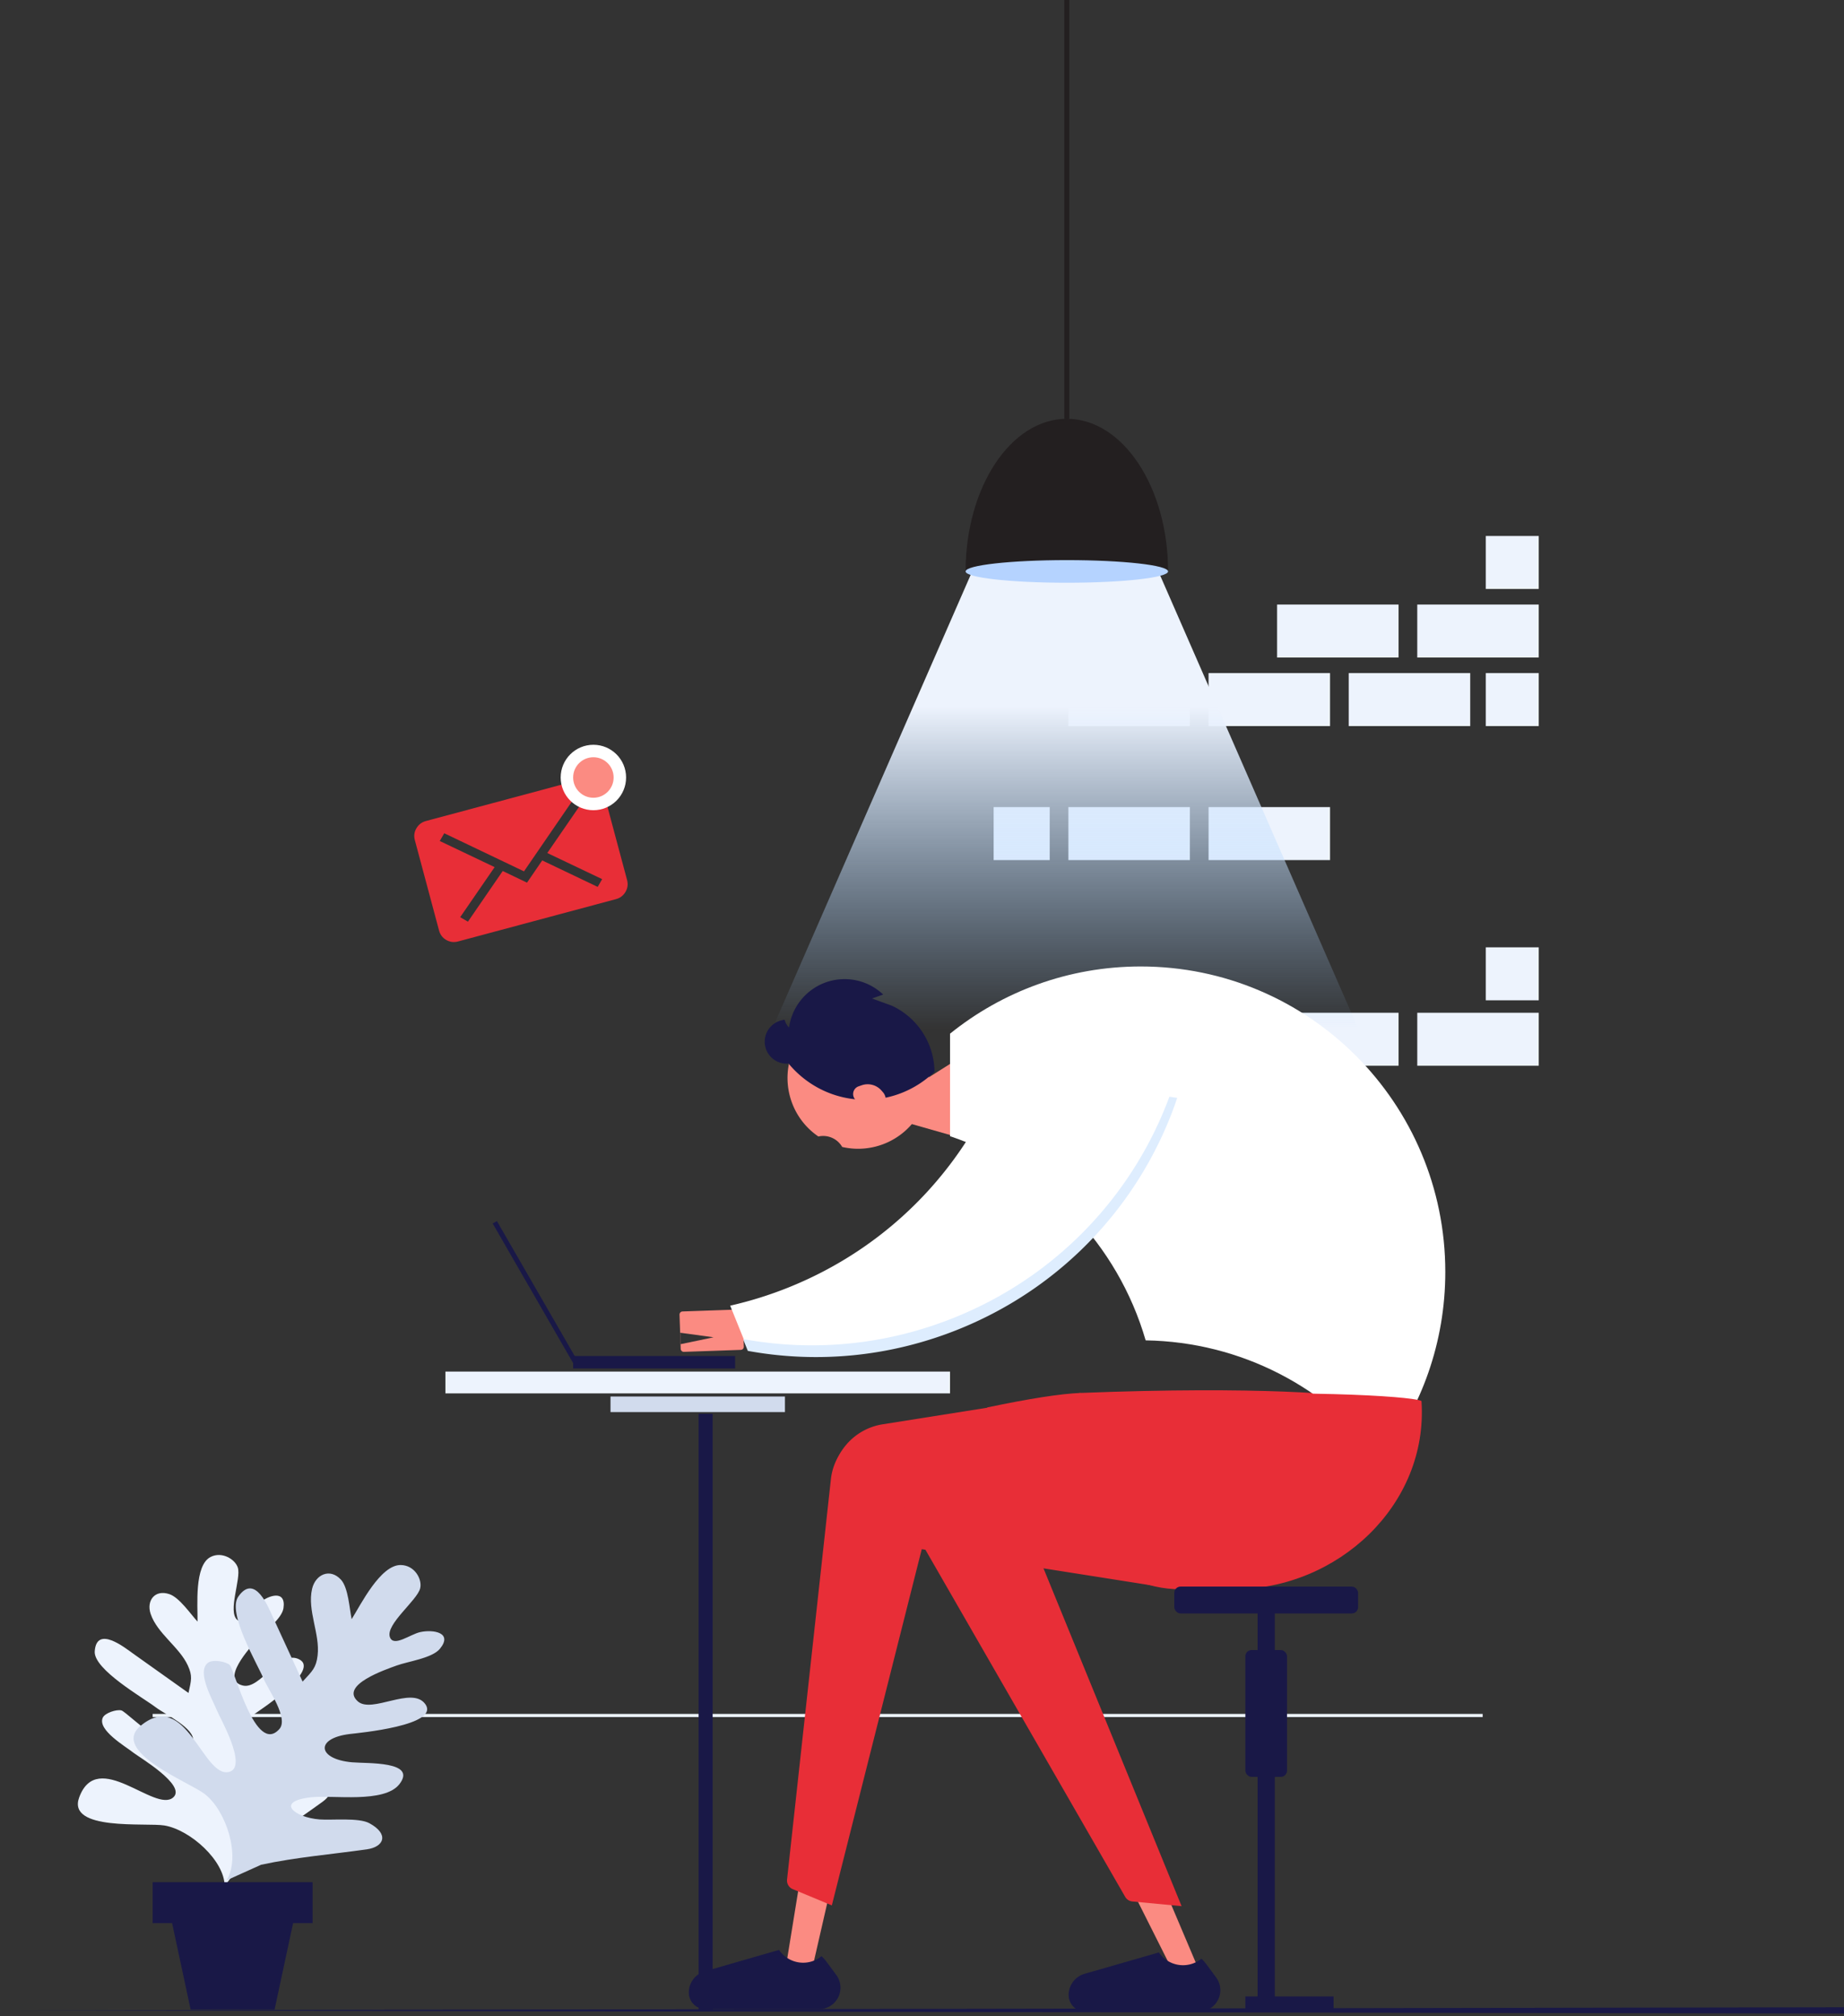 <svg height="647" width="592" xmlns="http://www.w3.org/2000/svg"><rect width="100%" height="100%" fill="#333333" stroke="none"/><linearGradient id="a" x1="50%" x2="50%" y1="100%" y2="31.273%"><stop offset="0" stop-color="#99cbff" stop-opacity="0"/><stop offset="1" stop-color="#edf3fd"/></linearGradient><g fill="none" fill-rule="evenodd"><path d="M49 550h427v1H49z" fill="#edf3fd"/><path d="M427 259h-39v17h39zm-45 0h-39v17h39zm-45 0h-18v17h18zm157 66h-39v17h39zm-45 0h-39v17h39zm-45 0h-39v17h39zm90-21h-17v17h17zm0-110h-39v17h39zm-45 0h-39v17h39zm45-22h-17v17h17zm0 44h-17v17h17zm-22 0h-39v17h39zm-45 0h-39v17h39zm-45 0h-39v17h39z" fill="#edf3fd" fill-rule="nonzero"/><path d="M122.419 180L188 330H0l65.581-150z" fill="url(#a)" transform="translate(248)"/><g transform="translate(310)"><path d="M65 183.371c0-27.054-14.55-48.985-32.5-48.985S0 156.317 0 183.37M31.694 0h1.612v134.386h-1.612z" fill="#231f20"/><ellipse cx="32.5" cy="183.371" fill="#b5d3ff" rx="32.5" ry="3.629"/></g><path d="M287.562 472.936a7.544 7.544 0 017.465 9.228l-36.571 159.621a3 3 0 01-3.484 2.278l-1.753-.333a3 3 0 01-2.401-3.428l25.593-157.736c.89-5.49 5.59-9.548 11.151-9.63z" fill="#fb8b82"/><g fill="#e82e37"><path d="M379 510c33.214 0 57.583-28.008 55.357-61.336-.074-1.115-30.022-3.93-87.474-1.667-6.39.252-16.38 1.806-29.968 4.663C336.163 490.553 356.858 510 379 510z"/><path d="M283.348 457.066l63.535-10.069 33.85 40.417c4.61 5.504 3.885 13.703-1.619 18.313a13 13 0 01-10.37 2.876l-85.394-13.454c-9.368-1.477-16.27-9.55-16.27-19.034 0-9.487 6.899-17.564 16.268-19.05z"/><path d="M287.042 458.148c8.654.81 15.013 8.482 14.203 17.136a15.738 15.738 0 01-.41 2.387l-33.783 133.774-12.545-5.215a3 3 0 01-1.831-3.097L266.75 474.7c1.11-10.132 10.143-17.5 20.292-16.55z"/></g><path d="M250.104 625.734a9.352 9.352 0 0013.64 2.01 12.007 12.007 0 011.574 1.744l3.158 4.274a6.887 6.887 0 01-5.539 10.98h-36.465a5.333 5.333 0 01-5.334-5.333 7.086 7.086 0 015.125-6.81z" fill="#191847"/><path d="M282.672 355.485l26.96-16.98-.918 26.771-27.216-7.756z" fill="#fb8b82"/><path d="M305 331.706c16.755-13.492 38.04-21.565 61.205-21.565 54.01 0 97.795 43.883 97.795 98.015 0 22.597-7.63 43.407-20.447 59.985-17.586-22.745-44.938-37.523-75.753-38.017-8.945-30.815-32.58-55.362-62.8-65.519v-32.9z" fill="#fff"/><path d="M308.76 476.596a7.53 7.53 0 0111.453 3.08l63.854 150.543a3 3 0 01-1.477 3.882l-1.617.766a3 3 0 01-3.965-1.364l-71.622-142.525a11.52 11.52 0 013.373-14.382z" fill="#fb8b82"/><path d="M396.2 509.988c33.224 0 62.384-27.035 60.157-60.327-.074-1.114-30.03-3.926-87.5-1.665-6.392.252-16.384 1.804-29.976 4.658 16.064 38.222 35.17 57.334 57.32 57.334z" fill="#e82e37"/><path d="M305.282 458.058l63.575-10.062 27.3 41.759c3.928 6.01 2.241 14.066-3.768 17.994a13 13 0 01-9.313 1.932l-77.83-13.362c-9.367-1.609-16.215-9.732-16.215-19.237 0-9.475 6.892-17.543 16.25-19.024z" fill="#e82e37"/><path d="M299.68 464.953c7.52-4.474 17.243-2.005 21.717 5.515.4.674.751 1.377 1.048 2.103l56.895 139.115-15.798-1.501a3 3 0 01-2.316-1.49l-68.174-118.404c-5.089-8.838-2.136-20.124 6.628-25.338z" fill="#e82e37"/><g fill="#191847"><path d="M372.05 626.54a9.358 9.358 0 007.745 4.101 9.32 9.32 0 005.899-2.094c.572.52 1.1 1.101 1.572 1.74l3.161 4.271a6.877 6.877 0 01-5.528 10.969h-36.496a5.328 5.328 0 01-5.327-5.328 7.075 7.075 0 015.12-6.8z"/><g transform="translate(377 509.141)"><path d="M26.747 5.48h5.507V135h-5.507z"/><path d="M22.813 131.52h28.32v4.697h-28.32z"/><rect height="8.611" rx="2" width="59"/><rect height="40.709" rx="2" width="13.373" x="22.813" y="20.354"/></g><path d="M228.783 645.359h-4.5V453.706h4.5z"/></g><path d="M262.737 364.703c-9.738-6.622-12.85-19.75-6.862-30.123 6.274-10.865 20.158-14.594 31.012-8.327 10.854 6.266 14.567 20.155 8.294 31.02-5.124 8.875-15.325 12.988-24.806 10.784a7.033 7.033 0 00-7.638-3.354z" fill="#fb8b82"/><path d="M283.541 319.154l-3.575 1.265 6.527 2.379.018.028a23.631 23.631 0 0113.503 21.102c-5.764 5.572-13.59 8.996-22.21 8.996-9.833 0-18.633-4.457-24.518-11.475l.019-.154a7.046 7.046 0 01-7.795-7.01 7.048 7.048 0 016.403-7.022c.23.953.73 1.802 1.412 2.461 1.215-8.769 8.733-15.52 17.826-15.52 4.801 0 9.163 1.882 12.39 4.95z" fill="#191847"/><path d="M276.643 348.263l-.995.344a2.615 2.615 0 00-.684 4.585l3.78 2.752a3.508 3.508 0 004.73-.555 3.75 3.75 0 00-.025-4.907l-.468-.535a5.869 5.869 0 00-6.338-1.684z" fill="#fb8b82"/><path d="M592 644.141v2l-592-1z" fill="#191847"/><path d="M196 448.141h56v5h-56z" fill="#d1dbed"/><path d="M143 440.141h162v7H143z" fill="#edf3fd"/><path d="M184 435.141h52v4h-52z" fill="#191847"/><path d="M158.168 392.618l1.355-.783 26.214 45.454-1.354.784z" fill="#191847"/><path d="M240.083 433.5c22.018 4.026 45.443 2.05 67.781-6.975 34.455-13.92 59.118-41.7 70.082-74.221l-53.942-7.412c-11.336 31.523-35.641 58.323-69.278 71.913a123.547 123.547 0 01-18.984 5.95l4.34 10.744z" fill="#deedfe"/><path d="M237.833 433.175l-18.263.638a1 1 0 01-1.035-.965l-.383-10.965a1 1 0 01.965-1.034l18.263-.638a1 1 0 011.034.964l.383 10.966a1 1 0 01-.964 1.034zm-8.753-4.033l-10.677-1.46.128 3.66 10.55-2.2z" fill="#fb8b82" fill-rule="nonzero"/><path d="M238.763 429.733c22.019 4.027 45.444 2.051 67.782-6.974 34.454-13.92 59.118-41.701 70.081-74.222l-53.942-7.412c-11.336 31.524-35.64 58.324-69.277 71.914a123.547 123.547 0 01-18.985 5.95z" fill="#fff"/><path d="M193.315 282.118l-1.436 2.488-17.805-8.493-4.883 7.131-7.795-3.734-11.172 16.258-2.488-1.436 11.062-16.067-17.613-8.383 1.436-2.488 25.6 12.228 16.055-23.39 2.488 1.436-11.062 16.067zm-56.597-18.643c-1.308.351-2.315 1.12-3.022 2.306-.706 1.187-.877 2.46-.513 3.818l7.764 28.978c.364 1.358 1.136 2.378 2.316 3.06 1.18.68 2.45.84 3.808.476l50.71-13.588c1.309-.351 2.316-1.12 3.023-2.306.706-1.187.877-2.46.513-3.818l-7.764-28.978c-.364-1.358-1.136-2.378-2.316-3.06-1.18-.68-2.45-.84-3.808-.476l-50.71 13.588z" fill="#e82e37"/><circle cx="190.5" cy="249.5" fill="#fb8b82" r="8.5" stroke="#fff" stroke-width="4"/><path d="M54.786 614.952l6.415 29.937h26.946l6.416-29.937z" fill="#191847"/><path d="M78.639 596.492c7.96-6.75 16.643-12.274 25.008-18.368 4.12-3.002 3.45-7.048-3.473-7.14-3.67-.048-10.166 4.362-13.469 5.778-6.894 2.957-14.624 1.42-5.664-4.636 5.242-3.543 19.944-8.296 20.794-15.377 1.02-8.499-11.59-.95-15.763.769-9.444 3.893-13.49-1.145-5.03-7.047 1.866-1.303 22.441-14.688 14.778-18.096-6.29-2.798-12.242 9.879-17.86 8.518-7.284-1.763 2.227-12.06 4.465-14.61 2.313-2.636 8.071-6.724 8.584-10.235.875-5.975-4.76-4.18-7.725-1.661-2.298 1.953-4.505 7.61-7.088 5.463-3.223-2.679 1.291-13.261.15-16.81-.853-2.66-5.084-5.278-8.735-3.407-5.297 2.716-4.121 15.71-4.195 20.74-2.186-2.358-5.808-7.724-9.025-8.807-4.734-1.594-7.432 2.132-6.034 6.32 2.102 6.299 9.213 10.626 11.933 16.55 1.575 3.43 1.11 4.734.226 8.84l-17.775-12.631c-2.598-1.846-11.738-9.215-12.33-.728-.402 5.812 15.47 14.841 19.64 18 2.851 2.159 12.704 6.777 11.915 10.847-1.979 10.205-20.988-9.352-22.992-9.886-1.502-.4-5.326.779-6.004 2.382-1.67 3.954 7.242 9.102 9.936 11.241 1.715 1.362 17.06 10.409 12.726 14.28-5.798 5.175-24.323-15.952-30.206-.003-4.018 10.89 21.574 8.059 27.343 9.02 8.28 1.38 19.346 11.304 19.346 19.45" fill="#edf3fd"/><path d="M83.852 598.39c11.308-2.416 22.595-3.329 33.907-4.93 5.573-.79 7.247-4.91.806-8.395-3.415-1.848-12.017-.907-15.917-1.202-8.15-.614-14.524-5.85-2.675-7.125 6.932-.745 23.425 2.02 28.252-4.197 5.793-7.461-10.327-6.582-15.222-7.02-11.07-.99-11.996-7.697-.704-9.075 2.492-.303 29.403-2.74 24.158-9.697-4.309-5.71-17.103 3.245-21.597-.788-5.828-5.23 8.95-10.206 12.503-11.498 3.668-1.333 11.396-2.338 13.875-5.374 4.221-5.17-2.086-6.258-6.3-5.353-3.267.704-8.556 4.92-9.755 1.641-1.499-4.093 8.757-11.793 9.708-15.678.713-2.911-1.766-7.442-6.254-7.48-6.512-.057-12.806 12.696-15.738 17.373-.708-3.283-1.05-10.092-3.45-12.685-3.533-3.82-8.182-1.65-9.256 2.958-1.614 6.936 2.593 14.482 1.771 21.368-.475 3.988-1.653 4.98-4.818 8.395l-9.481-20.564c-1.386-3.006-5.764-14.4-11.148-6.735-3.686 5.246 6.06 21.5 8.174 26.509 1.443 3.42 8.055 12.587 4.999 16.014-7.664 8.59-14.36-19.07-15.935-20.555-1.181-1.11-5.438-1.884-6.985-.715-3.816 2.885 1.61 12.083 2.919 15.41.832 2.118 10.076 18.132 3.808 19.63-8.383 2.004-13.732-26.889-28.326-14.834-9.966 8.232 15.645 18.143 20.508 21.878 6.98 5.36 11.708 20.091 7.072 27.725" fill="#d1dbed"/><path d="M49 617.143h51.348V604H49z" fill="#191847"/></g></svg>